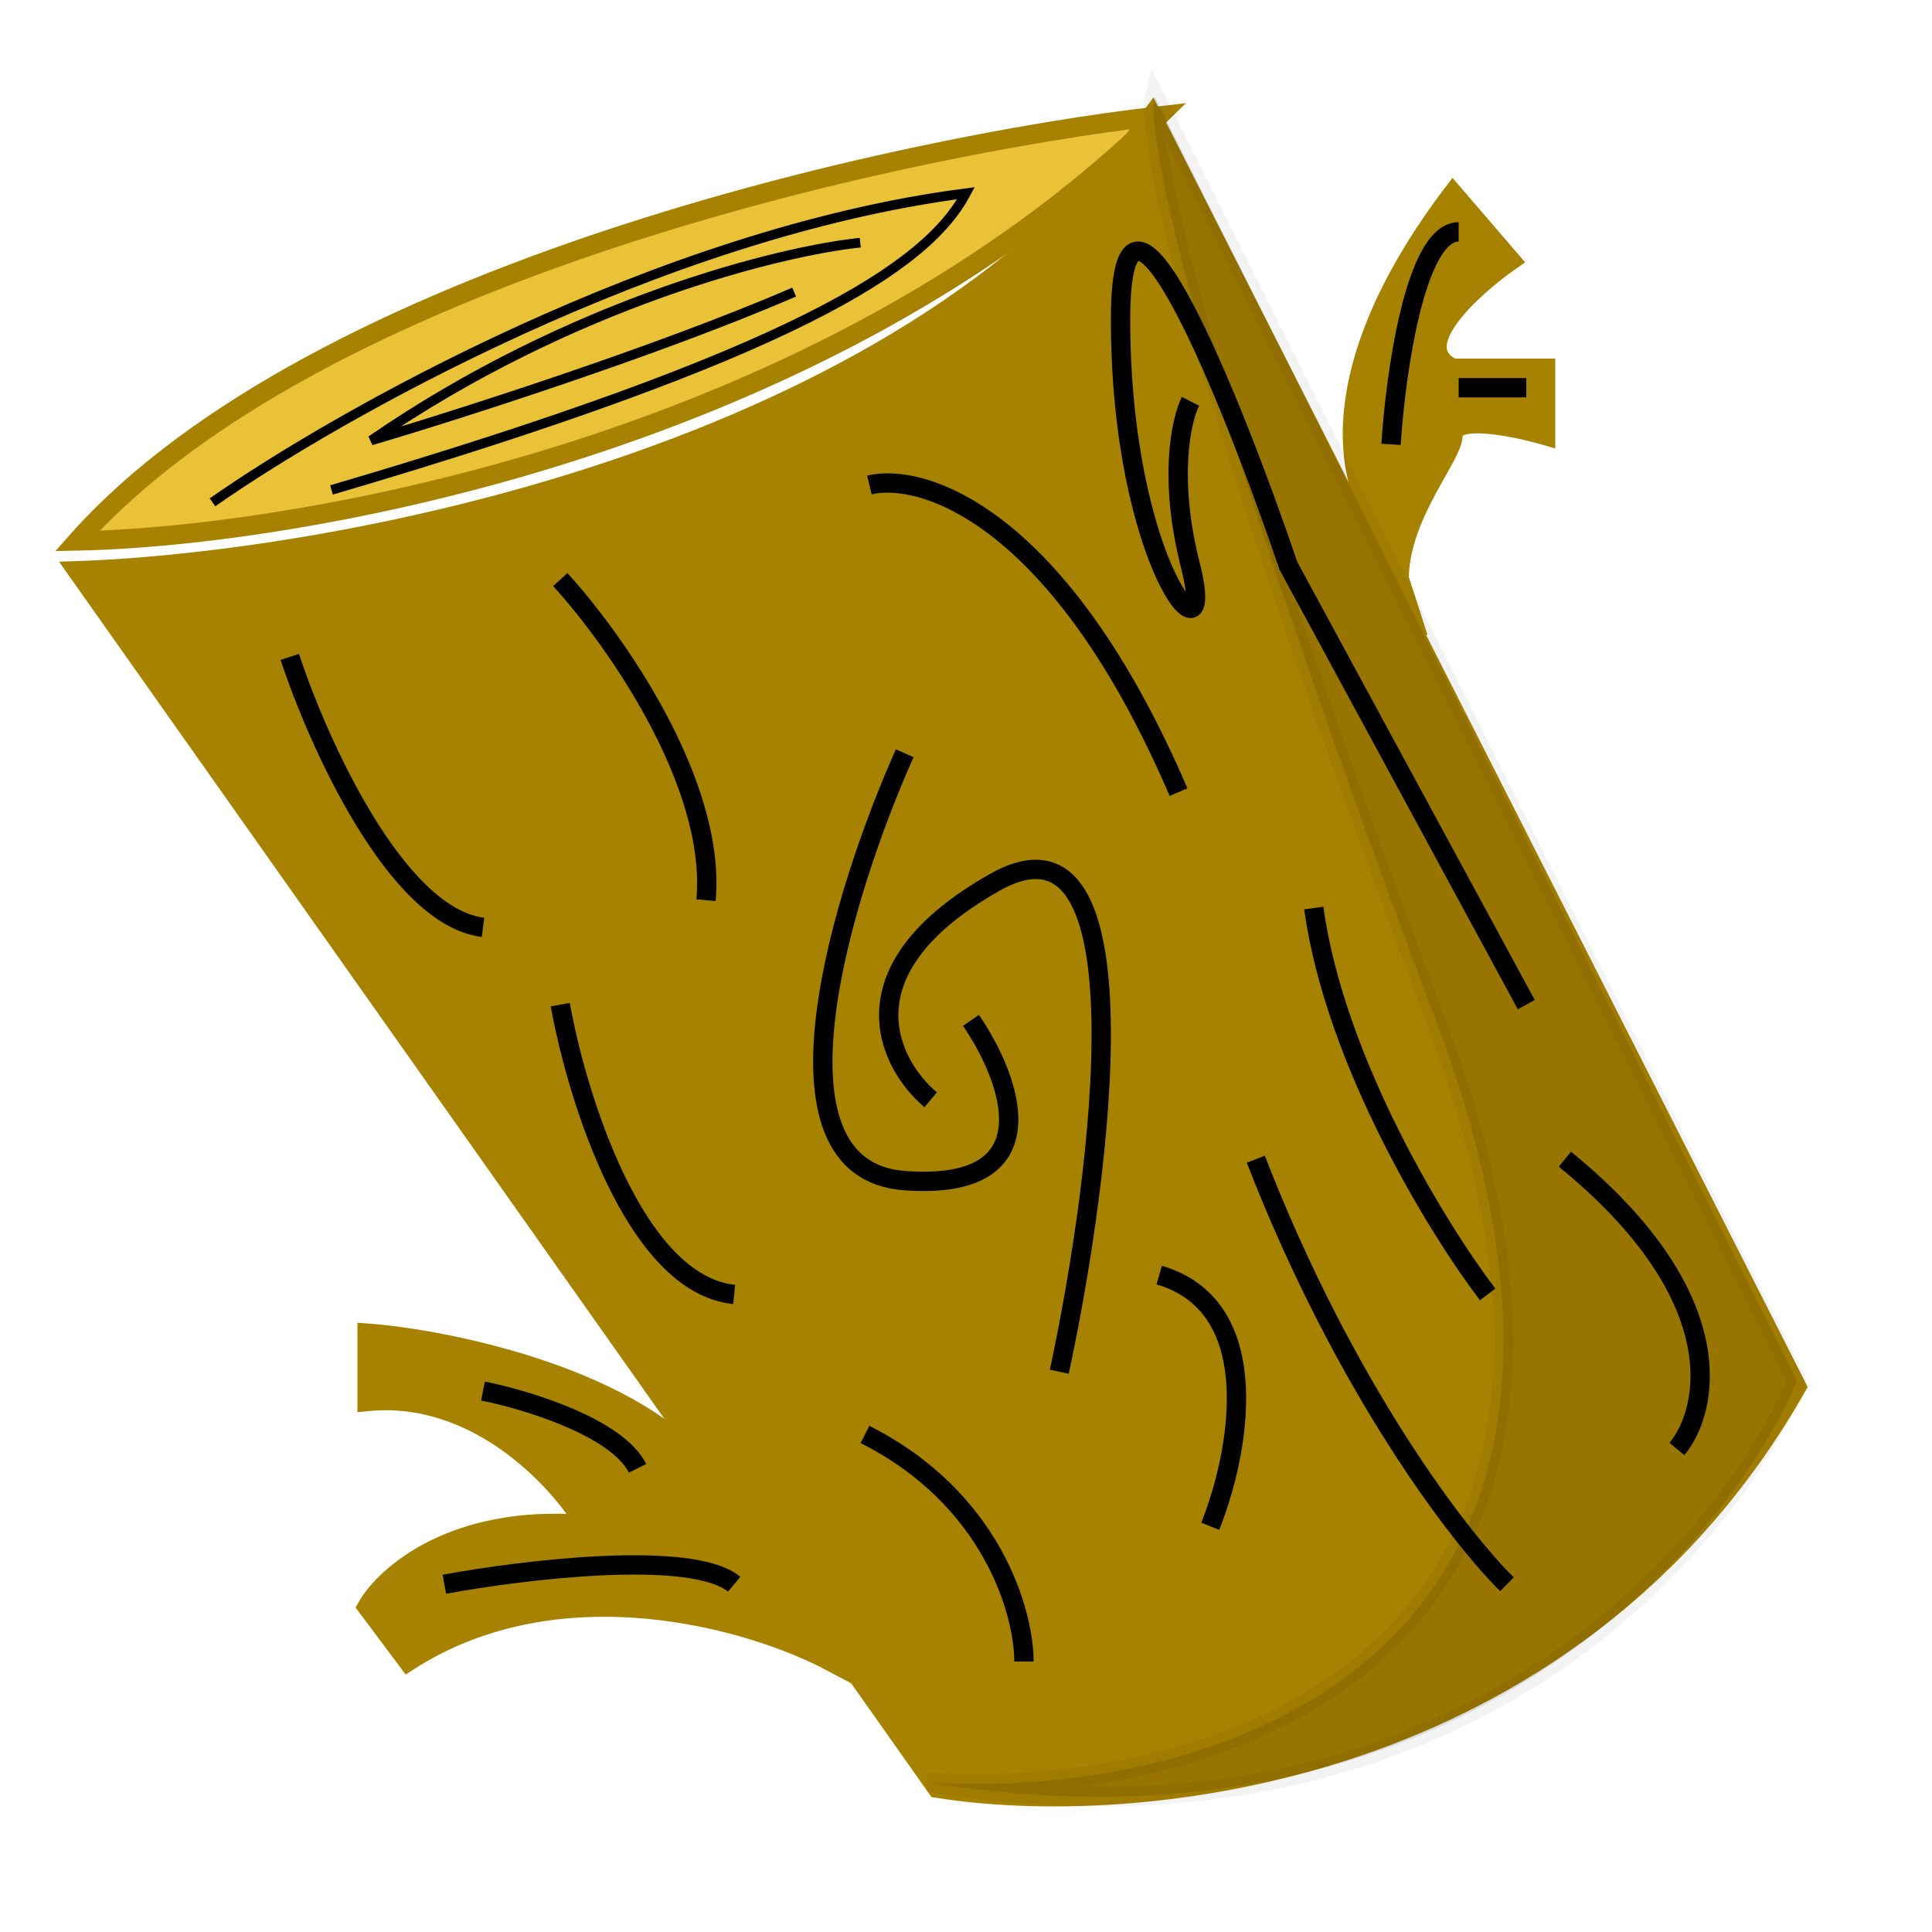 <svg width="100" height="100" viewBox="0 0 100 100" fill="none" xmlns="http://www.w3.org/2000/svg">
<path d="M4 28C15.433 27.778 42.64 23.067 60 6C46.467 7.556 16.32 14.133 4 28Z" fill="#E9C238" stroke="#A78200"/>
<path d="M48.5 92.554L4 29.543C17.211 29.081 46.831 23.726 59.625 6L93 71.781C81.319 92.277 58.466 94.17 48.5 92.554Z" fill="#A78200" stroke="#A78200"/>
<path d="M29 52C29.857 56.783 32.857 66.478 38 67" stroke="black"/>
<path d="M62.641 79C64.108 75.351 65.634 67.642 60 66" stroke="black"/>
<path d="M71.608 27.424C69.81 25.566 68.012 19.479 75.205 10L78.202 13.485C76.204 14.879 72.807 17.945 75.205 19.061H80V22.546C78.402 22.081 75.205 21.43 75.205 22.546C75.205 23.607 72.425 26.689 72.421 29.945L73.407 33C72.692 32.002 72.42 30.965 72.421 29.945L71.608 27.424Z" fill="#A78200"/>
<path d="M71.608 27.424C69.81 25.566 68.012 19.479 75.205 10L78.202 13.485C76.204 14.879 72.807 17.945 75.205 19.061H80V22.546C78.402 22.081 75.205 21.43 75.205 22.546C75.205 23.939 70.41 28.818 73.407 33L71.608 27.424Z" stroke="#A78200"/>
<path d="M21.118 86C29.023 80.9 39 83.875 43 86C42.059 84.347 40.459 79.908 35.941 75.375C31.424 70.842 22.294 69.236 19 69V72.542C24.647 71.975 28.882 76.556 30.294 78.917C23.518 78.35 19.941 81.514 19 83.167L21.118 86Z" fill="#A78200" stroke="#A78200"/>
<path d="M74.308 52.783C87.046 86.577 62.077 93.179 48 92.255C75.138 96.688 89.308 80.252 93 71.48L59.769 5C59.308 6.847 61.569 18.989 74.308 52.783Z" fill="black" fill-opacity="0.1" stroke="black" stroke-opacity="0.05"/>
<path d="M23 82C27.091 81.245 35.818 80.189 38 82" stroke="black"/>
<path d="M25 72C27.222 72.444 31.933 73.867 33 76" stroke="black"/>
<path d="M72 23C72.233 19.333 73.26 12 75.5 12M75.5 20.067H79" stroke="black"/>
<path d="M15 34C16.458 38.433 20.5 47.44 25 48" stroke="black"/>
<path d="M29 30C31.743 32.996 37.091 40.509 36.543 46.593M46.829 38.988C43.629 46.132 39.149 60.558 46.829 61.111C54.509 61.664 52.314 55.811 50.257 52.815M53 86C53 83.465 51.354 77.565 44.771 74.247" stroke="black"/>
<path d="M54.829 71C57.048 60.678 59.489 41.16 51.5 45.664C43.511 50.168 45.952 55.048 48.171 56.924" stroke="black"/>
<path d="M78 82C75.593 79.634 69.622 71.923 65 60" stroke="black"/>
<path d="M45 25.102C47.773 24.44 54.856 26.692 61 41" stroke="black"/>
<path d="M77 67C74.462 63.667 69.108 55 68 47" stroke="black"/>
<path d="M86.798 75C88.489 72.954 89.697 67.091 81 60" stroke="black"/>
<path d="M79 52L66.69 29.29C63.793 20.773 58 6.295 58 16.515C58 29.29 63.069 34.967 61.621 29.29C60.462 24.747 61.138 21.72 61.621 20.773" stroke="black"/>
<path d="M11 26C17.386 21.52 34.126 12.048 50 10C47.947 13.84 41.105 18.32 17.158 25.36M44.526 12.56C40.421 12.987 29.61 15.632 19.21 22.8C23.544 21.52 33.989 18.192 41.105 15.12" stroke="black" stroke-width="0.5"/>
</svg>
